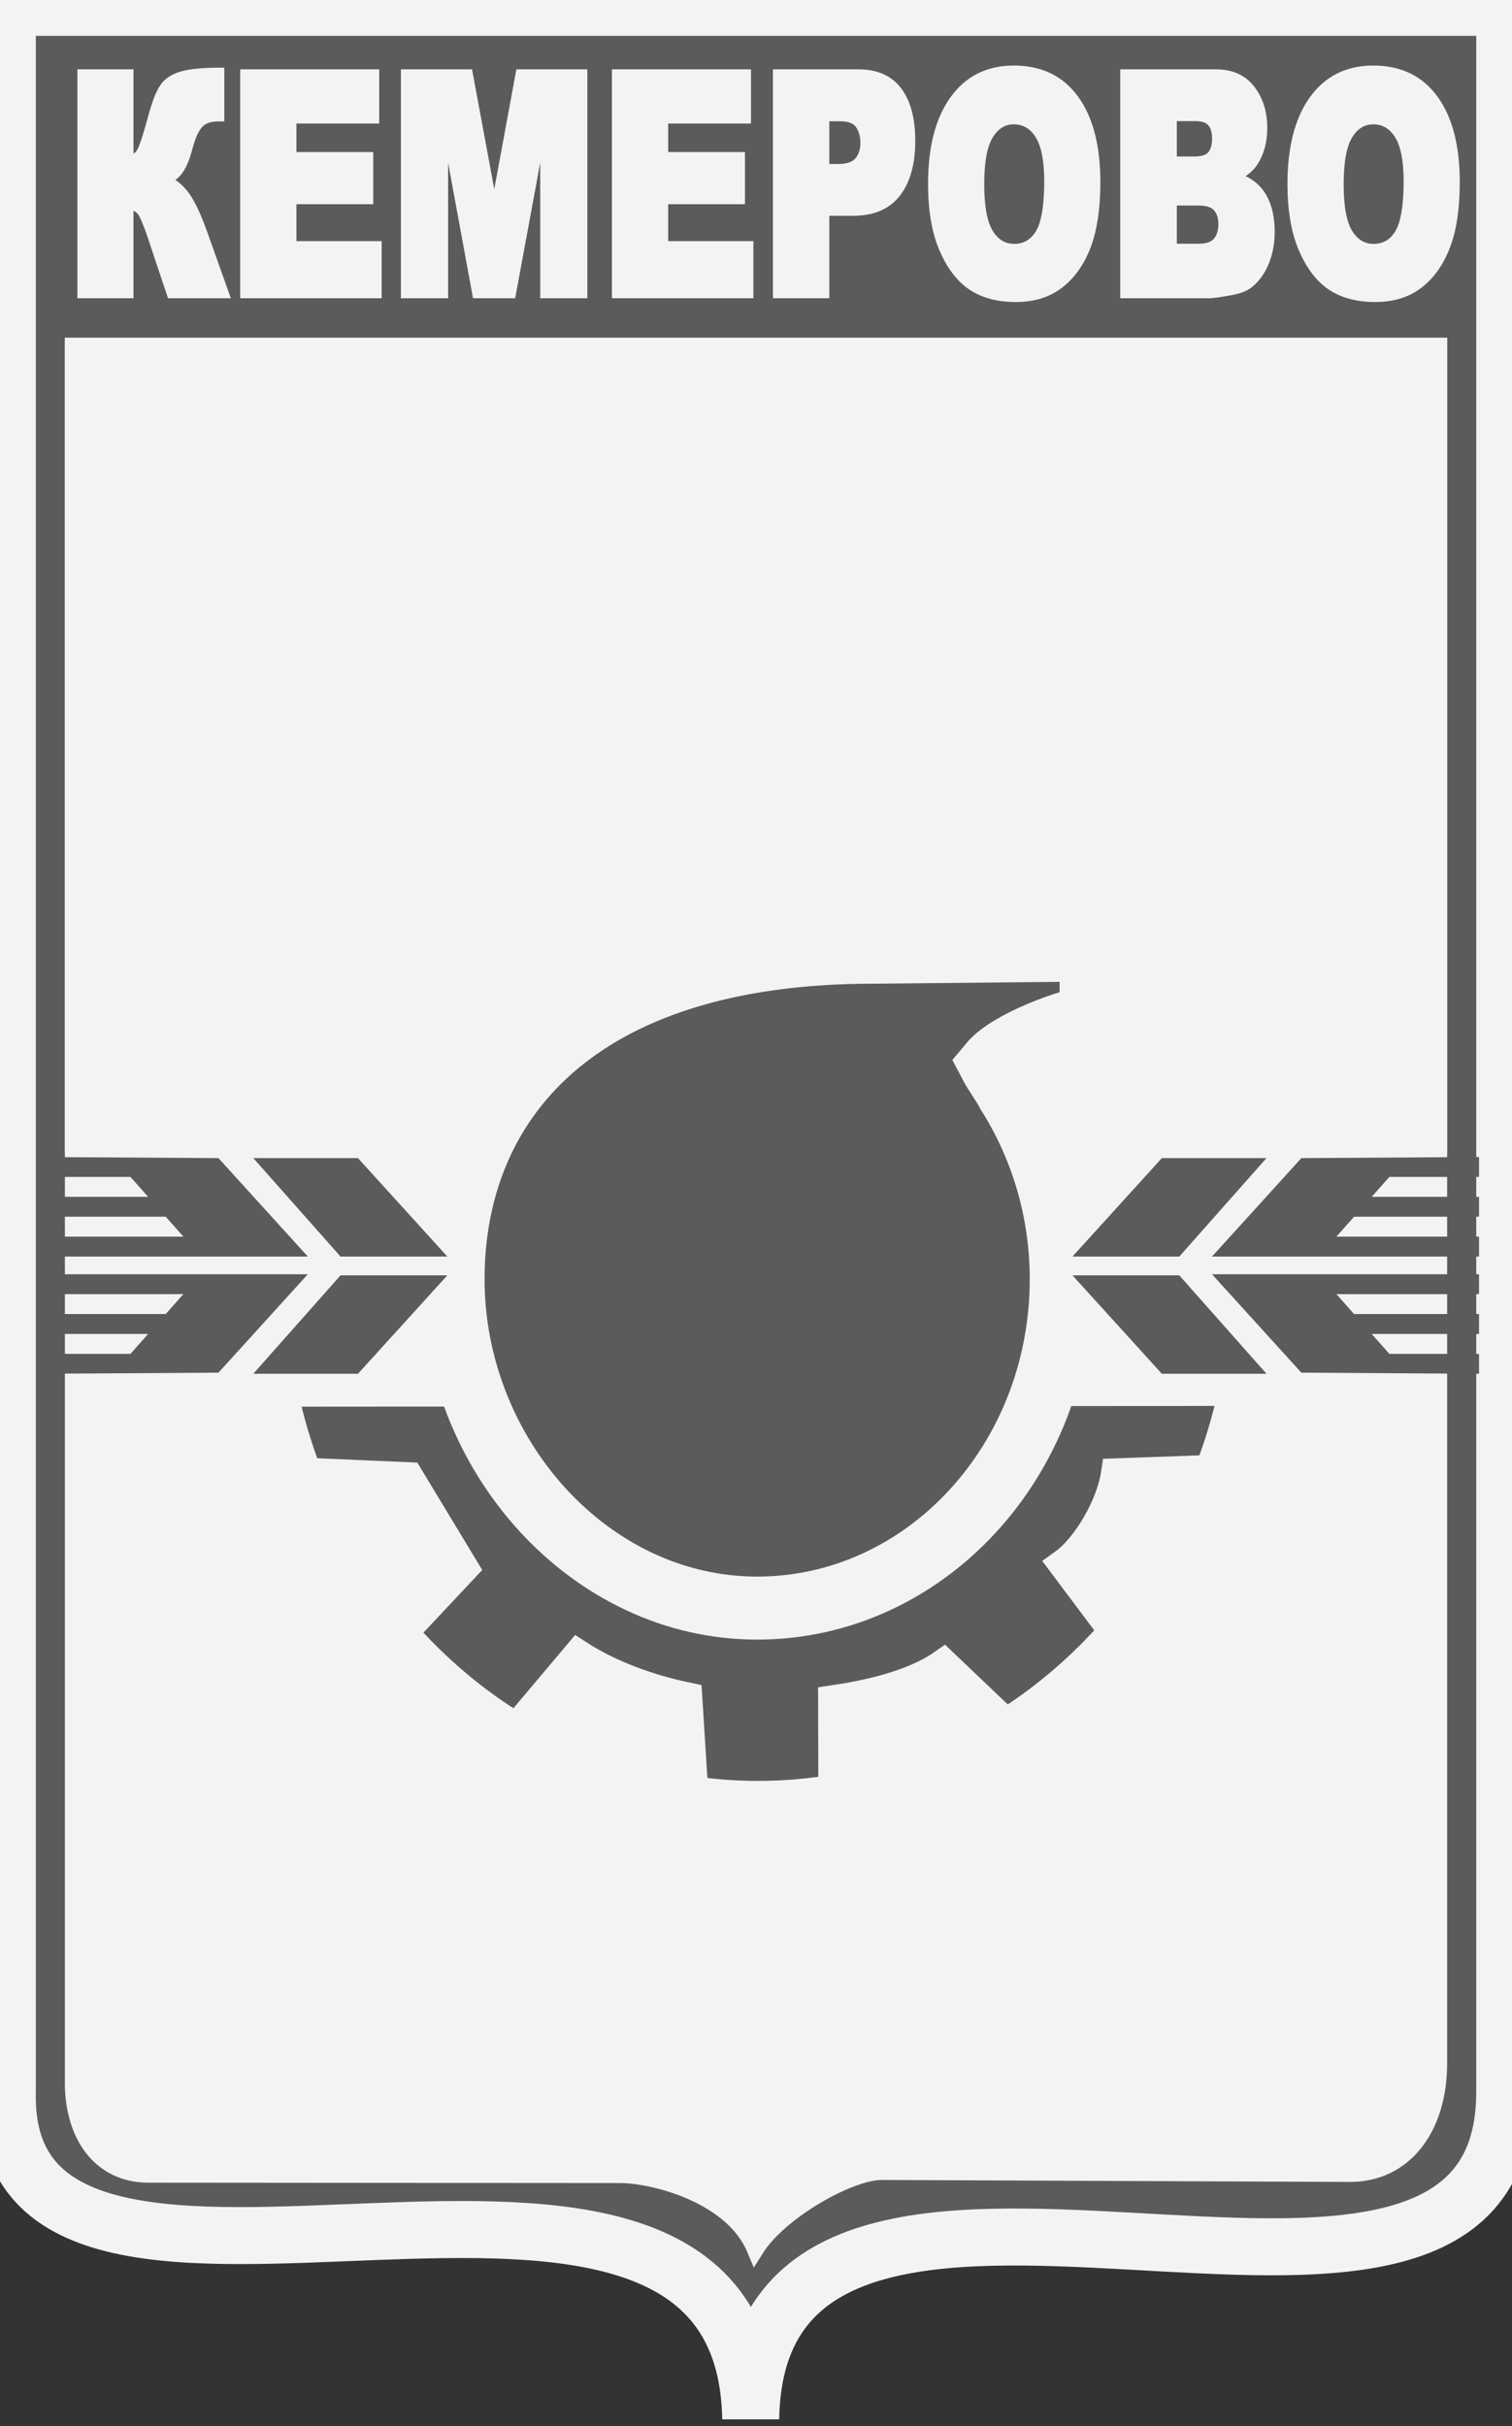 <svg width="48" height="77" viewBox="0 0 48 77" fill="none" xmlns="http://www.w3.org/2000/svg">
<rect x="0" y="0" width="48" height="77" fill="#333333" stroke="none"/>
<g clip-path="url(#clip0_4_358)">
<path d="M0.233 0.234H47.769C47.769 22.289 47.769 44.344 47.769 66.399C47.769 77.477 24.028 64.468 23.832 76.766C23.618 64.474 0.002 76.664 0.233 66.399V0.234Z" fill="#5B5B5B" stroke="#F3F3F3" stroke-width="1.809"/>
<path d="M2.34 11.002H45.661C45.661 29.361 45.661 47.121 45.661 65.481C45.661 67.53 44.566 68.974 42.848 68.966L27.986 68.904C26.975 68.9 24.737 70.155 23.98 71.359C23.258 69.644 20.771 69.003 19.681 69.002L4.703 68.99C3.209 68.989 2.295 67.758 2.34 65.956V11.002Z" fill="#F3F3F3" stroke="#F3F3F3" stroke-width="0.56"/>
<path d="M7.176 9.358H5.412L4.803 7.536C4.658 7.106 4.545 6.836 4.464 6.73C4.383 6.621 4.272 6.569 4.129 6.569V9.358H2.565V2.308H4.129V5.014C4.265 5.006 4.371 4.939 4.447 4.813C4.523 4.688 4.641 4.33 4.803 3.736C4.921 3.298 5.039 2.982 5.16 2.792C5.279 2.6 5.474 2.464 5.744 2.38C6.013 2.296 6.437 2.255 7.013 2.255V3.746H6.934C6.666 3.746 6.468 3.816 6.339 3.957C6.209 4.099 6.104 4.327 6.02 4.642C5.938 4.959 5.848 5.193 5.752 5.349C5.657 5.505 5.526 5.63 5.361 5.722C5.586 5.825 5.783 6.003 5.952 6.254C6.12 6.505 6.299 6.897 6.488 7.429L7.176 9.358ZM7.733 2.308H11.931V3.813H9.303V4.934H11.741V6.372H9.303V7.761H12.008V9.358H7.733V2.308ZM12.835 2.308H14.896L15.691 6.597L16.483 2.308H18.538V9.358H17.258V3.982L16.265 9.358H15.107L14.118 3.982V9.358H12.835V2.308ZM19.534 2.308H23.732V3.813H21.104V4.934H23.542V6.372H21.104V7.761H23.809V9.358H19.534V2.308ZM24.646 2.308H27.25C27.817 2.308 28.242 2.495 28.524 2.871C28.806 3.245 28.948 3.78 28.948 4.471C28.948 5.184 28.794 5.74 28.486 6.14C28.178 6.541 27.708 6.741 27.076 6.741H26.219V9.358H24.646V2.308ZM26.219 5.313H26.603C26.905 5.313 27.117 5.241 27.239 5.095C27.361 4.949 27.422 4.762 27.422 4.535C27.422 4.314 27.369 4.125 27.263 3.972C27.158 3.818 26.959 3.741 26.666 3.741H26.219V5.313ZM29.57 5.837C29.57 4.686 29.801 3.79 30.262 3.15C30.723 2.508 31.366 2.188 32.188 2.188C33.032 2.188 33.683 2.503 34.14 3.133C34.595 3.762 34.824 4.645 34.824 5.779C34.824 6.603 34.724 7.28 34.525 7.806C34.325 8.333 34.037 8.744 33.66 9.037C33.282 9.331 32.814 9.477 32.251 9.477C31.679 9.477 31.206 9.351 30.831 9.098C30.456 8.844 30.153 8.443 29.919 7.895C29.687 7.347 29.57 6.661 29.57 5.837ZM31.137 5.847C31.137 6.559 31.232 7.07 31.422 7.381C31.612 7.692 31.872 7.848 32.199 7.848C32.535 7.848 32.796 7.695 32.98 7.391C33.165 7.086 33.258 6.539 33.258 5.751C33.258 5.087 33.161 4.602 32.969 4.296C32.776 3.99 32.515 3.838 32.184 3.838C31.87 3.838 31.616 3.992 31.424 4.304C31.233 4.614 31.137 5.129 31.137 5.847ZM35.671 2.308H38.605C39.093 2.308 39.469 2.477 39.73 2.813C39.992 3.15 40.123 3.567 40.123 4.062C40.123 4.479 40.029 4.837 39.843 5.136C39.718 5.335 39.536 5.492 39.296 5.607C39.66 5.729 39.928 5.939 40.1 6.234C40.271 6.531 40.358 6.904 40.358 7.352C40.358 7.718 40.296 8.046 40.175 8.338C40.052 8.63 39.885 8.86 39.673 9.031C39.542 9.136 39.343 9.213 39.078 9.261C38.725 9.325 38.491 9.358 38.376 9.358H35.671V2.308ZM37.252 5.074H37.933C38.177 5.074 38.347 5.014 38.444 4.898C38.539 4.78 38.587 4.611 38.587 4.391C38.587 4.186 38.539 4.025 38.444 3.91C38.347 3.793 38.181 3.736 37.943 3.736H37.252V5.074ZM37.252 7.843H38.051C38.321 7.843 38.511 7.777 38.621 7.644C38.732 7.511 38.787 7.332 38.787 7.107C38.787 6.899 38.733 6.731 38.623 6.605C38.514 6.479 38.322 6.415 38.047 6.415H37.252V7.843ZM40.98 5.837C40.98 4.686 41.211 3.79 41.671 3.15C42.133 2.508 42.775 2.188 43.598 2.188C44.442 2.188 45.093 2.503 45.55 3.133C46.005 3.762 46.234 4.645 46.234 5.779C46.234 6.603 46.134 7.28 45.934 7.806C45.735 8.333 45.447 8.744 45.07 9.037C44.693 9.331 44.224 9.477 43.661 9.477C43.089 9.477 42.616 9.351 42.24 9.098C41.866 8.844 41.563 8.443 41.329 7.895C41.096 7.347 40.98 6.661 40.98 5.837ZM42.548 5.847C42.548 6.559 42.642 7.07 42.832 7.381C43.022 7.692 43.282 7.848 43.609 7.848C43.945 7.848 44.206 7.695 44.39 7.391C44.574 7.086 44.668 6.539 44.668 5.751C44.668 5.087 44.571 4.602 44.379 4.296C44.186 3.99 43.925 3.838 43.595 3.838C43.279 3.838 43.026 3.992 42.834 4.304C42.643 4.614 42.548 5.129 42.548 5.847Z" fill="#F3F3F3" stroke="#F3F3F3" stroke-width="0.216"/>
<path d="M2.343 11.004V36.302H45.658C45.658 27.915 45.658 19.53 45.658 11.004H2.343Z" fill="#F3F3F3" stroke="#F3F3F3" stroke-width="0.567"/>
<path d="M39.184 44.119C39 44.994 38.747 45.847 38.428 46.675L35.45 46.782C35.291 47.826 34.512 49.131 33.793 49.647L35.385 51.769C34.376 52.921 33.214 53.92 31.934 54.727L29.952 52.839C28.971 53.526 27.466 53.835 26.472 53.981L26.48 56.818C25.69 56.95 24.881 57.019 24.056 57.019C23.357 57.019 22.664 56.968 21.984 56.87L21.796 53.889C20.56 53.632 19.327 53.173 18.357 52.547L16.402 54.866C15.046 54.047 13.821 53.01 12.762 51.808L14.685 49.76L12.959 46.905L9.718 46.764C9.395 45.922 9.136 45.047 8.946 44.143L39.184 44.119Z" fill="#5B5B5B" stroke="#F3F3F3" stroke-width="1"/>
<path d="M31.991 34.696C33.054 36.374 33.69 38.405 33.69 40.593C33.69 46.359 29.367 51.035 24.036 51.035C18.706 51.035 14.383 46.157 14.383 40.593C14.383 35.029 18.249 30.219 27.715 30.219L34.639 30.15V32.28C33.997 32.348 32.029 33.042 31.428 33.766C31.603 34.1 31.821 34.369 31.991 34.696Z" fill="#5B5B5B" stroke="#F3F3F3" stroke-width="2"/>
<path d="M10.81 40.475H14.201L11.364 43.598H8.042L10.81 40.475Z" fill="#5B5B5B"/>
<path d="M10.81 39.878H14.201L11.364 36.754H8.042L10.81 39.878Z" fill="#5B5B5B"/>
<path d="M9.772 39.878L6.935 36.754L1.295 36.719V37.351H4.142L4.702 37.983H1.295V38.614H5.261L5.821 39.246H1.295V39.878H9.772Z" fill="#5B5B5B"/>
<path d="M9.772 40.44L6.935 43.563L1.295 43.599V42.967H4.142L4.702 42.335H1.295V41.703H5.261L5.821 41.071H1.295V40.44H9.772Z" fill="#5B5B5B"/>
<path d="M37.438 40.475H34.047L36.884 43.598H40.206L37.438 40.475Z" fill="#5B5B5B"/>
<path d="M37.438 39.878H34.047L36.884 36.754H40.206L37.438 39.878Z" fill="#5B5B5B"/>
<path d="M38.476 39.878L41.313 36.754L46.953 36.719V37.351H44.106L43.546 37.983H46.953V38.614H42.986L42.426 39.246H46.953V39.878H38.476Z" fill="#5B5B5B"/>
<path d="M38.476 40.44L41.313 43.563L46.953 43.599V42.967H44.106L43.546 42.335H46.953V41.703H42.986L42.426 41.071H46.953V40.44H38.476Z" fill="#5B5B5B"/>
</g>
<defs>
<clipPath id="clip0_4_358">
<rect width="48" height="77" fill="white"/>
</clipPath>
</defs>
</svg>
